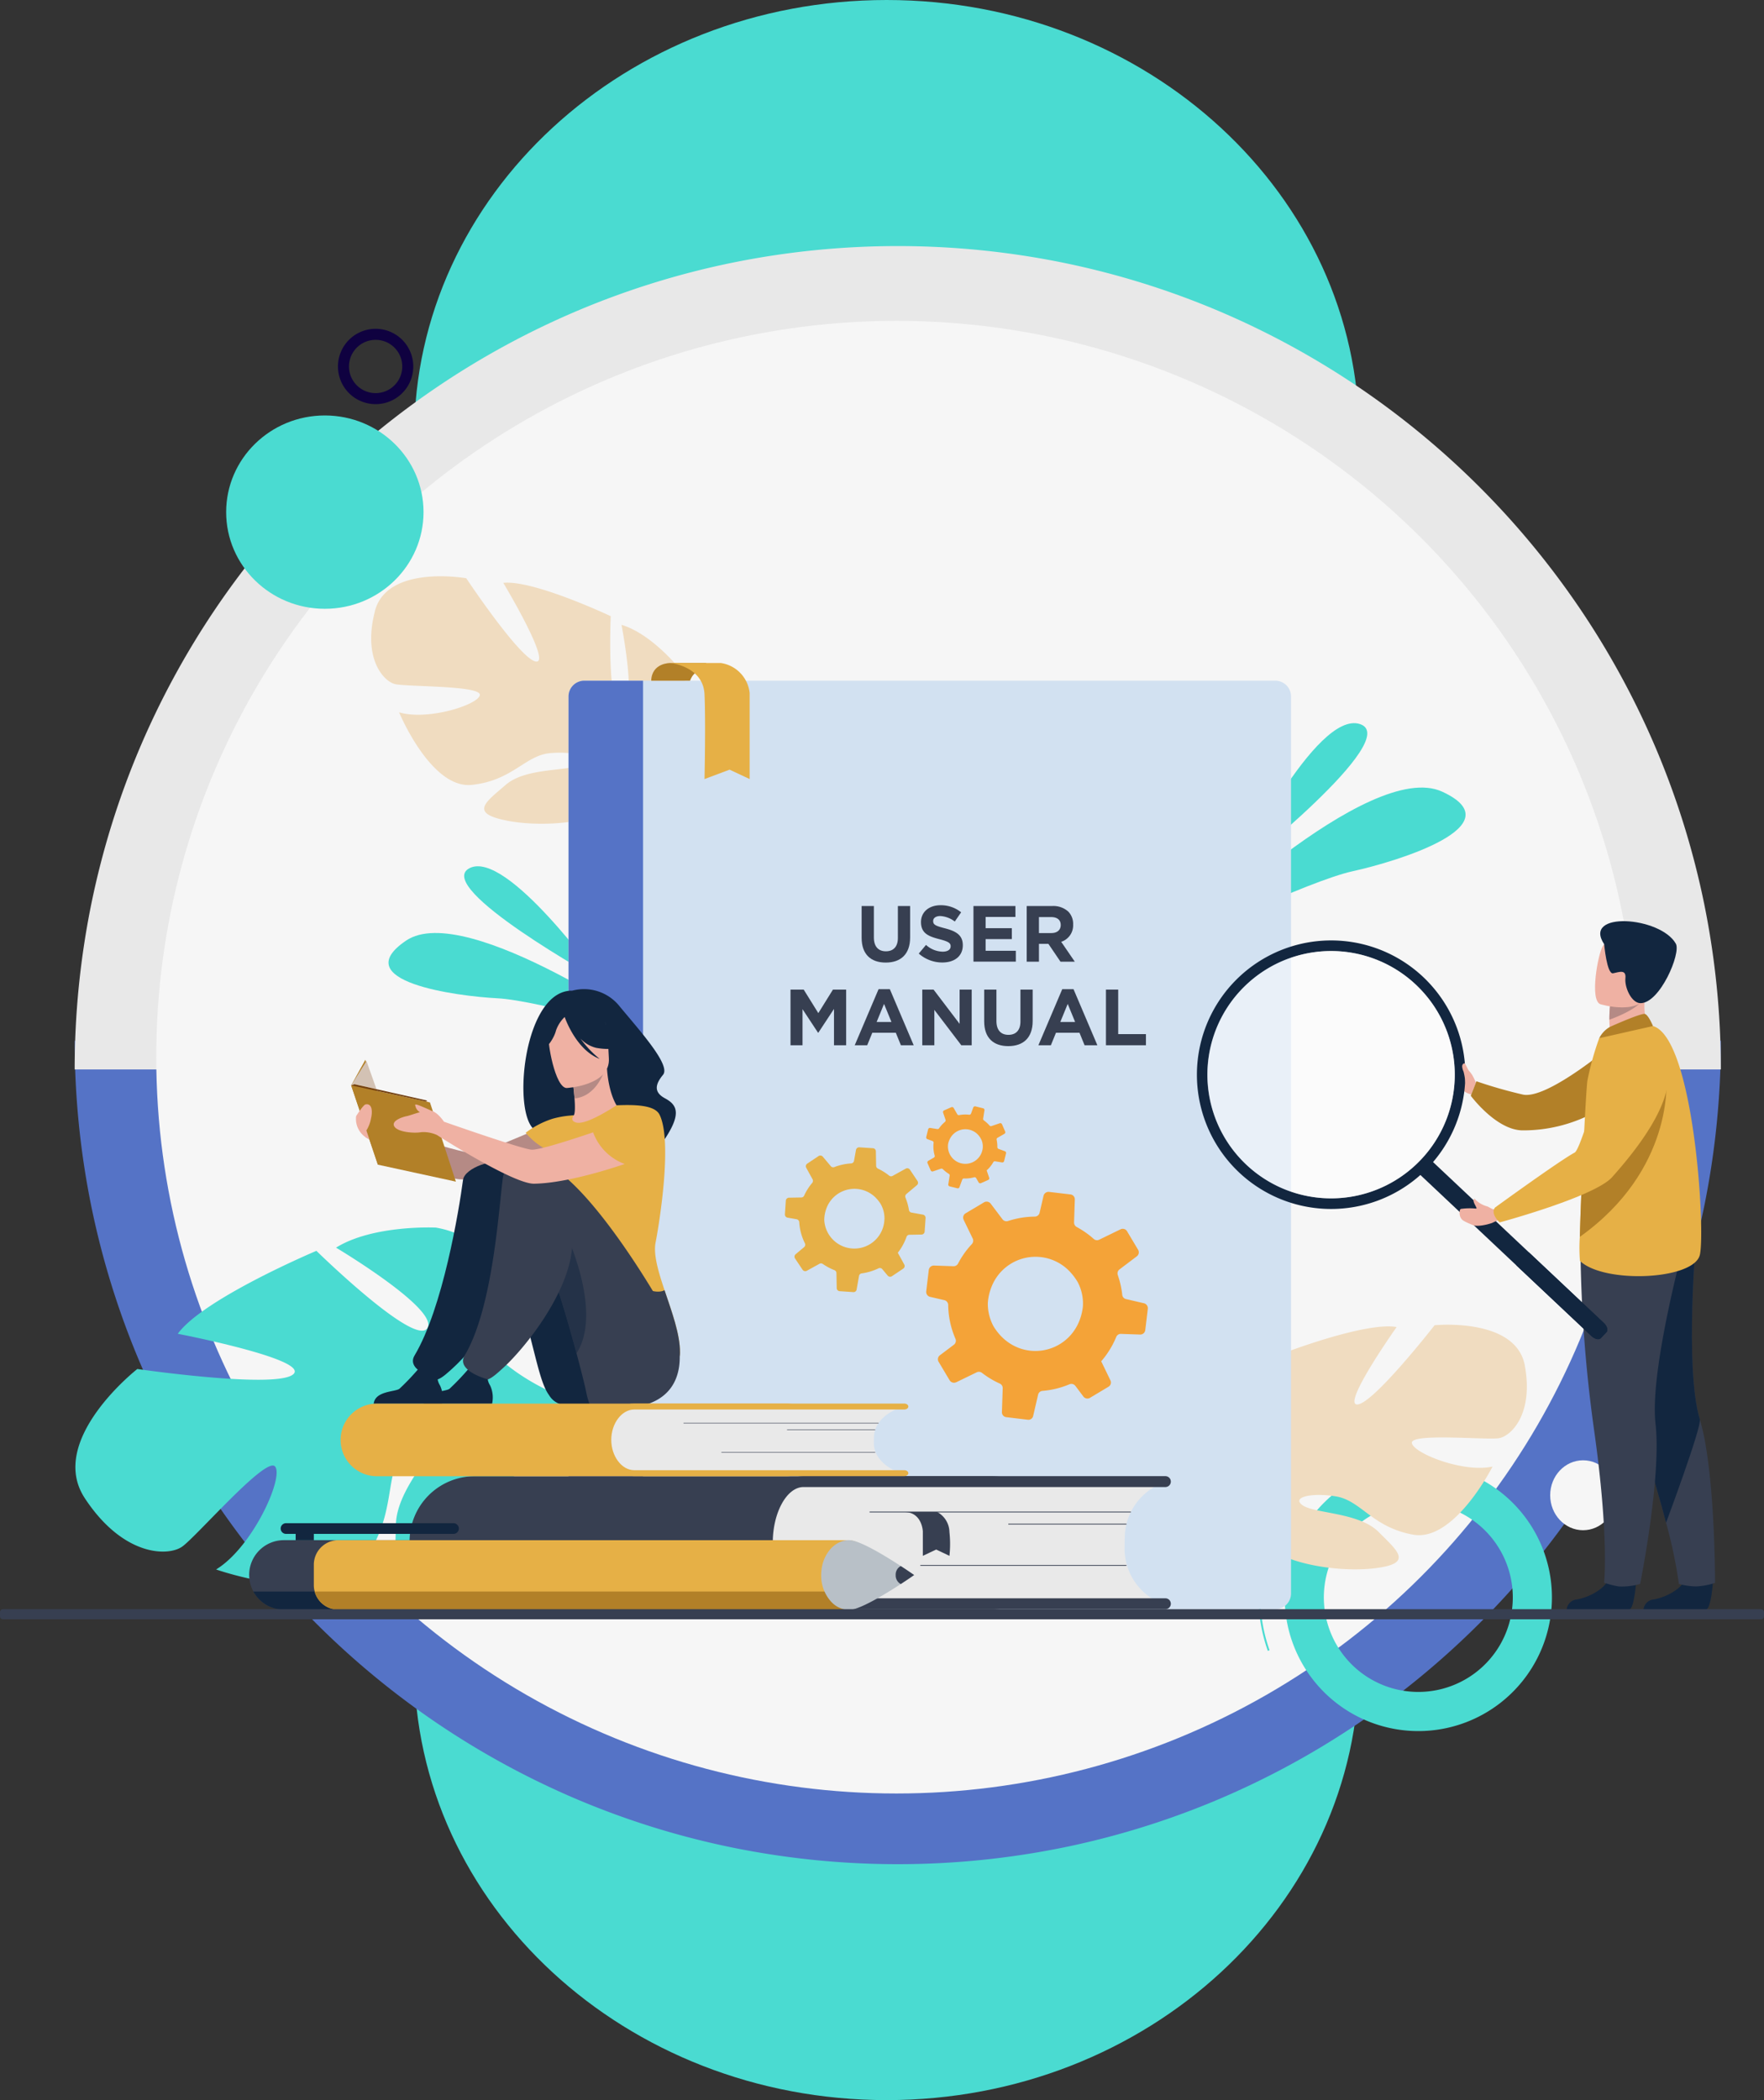 <svg xmlns="http://www.w3.org/2000/svg" xmlns:xlink="http://www.w3.org/1999/xlink" width="429" height="510.538" viewBox="0 0 429 510.538">
  <rect x="0" y="0" width="429" height="510.538" fill="#333333" stroke="none"/>
  <defs>
    <clipPath id="clip-path">
      <rect id="Rectángulo_367808" data-name="Rectángulo 367808" width="408" height="404" transform="translate(0 0.473)" fill="#fff" stroke="#707070" stroke-width="1"/>
    </clipPath>
    <clipPath id="clip-path-2">
      <ellipse id="Elipse_8668" data-name="Elipse 8668" cx="180" cy="179" rx="180" ry="179" transform="translate(-0.358 0.304)" fill="#fff" stroke="#707070" stroke-width="1"/>
    </clipPath>
    <clipPath id="clip-path-3">
      <rect id="Rectángulo_367951" data-name="Rectángulo 367951" width="429" height="253.557" fill="none"/>
    </clipPath>
    <clipPath id="clip-path-4">
      <rect id="Rectángulo_367950" data-name="Rectángulo 367950" width="428.999" height="253.557" fill="none"/>
    </clipPath>
    <clipPath id="clip-path-5">
      <rect id="Rectángulo_367944" data-name="Rectángulo 367944" width="10.532" height="29.842" fill="none"/>
    </clipPath>
    <clipPath id="clip-path-6">
      <rect id="Rectángulo_367946" data-name="Rectángulo 367946" width="60.124" height="60.123" fill="none"/>
    </clipPath>
  </defs>
  <g id="Grupo_1042359" data-name="Grupo 1042359" transform="translate(-955 -3471.999)">
    <path id="Trazado_785343" data-name="Trazado 785343" d="M105.973,0H404.564c58.527,0,105.973,51.444,105.973,114.9s-47.446,114.9-105.973,114.9H105.973C47.446,229.806,0,178.362,0,114.9S47.446,0,105.973,0Z" transform="translate(1285.54 3471.999) rotate(90)" fill="#4adbd1"/>
    <g id="Enmascarar_grupo_1018768" data-name="Enmascarar grupo 1018768" transform="translate(966 3524.525)" clip-path="url(#clip-path)">
      <g id="Grupo_1036700" data-name="Grupo 1036700" transform="translate(7.16 7.291)">
        <g id="Grupo_1036696" data-name="Grupo 1036696" transform="translate(0 393.368) rotate(-90)">
          <path id="Sustracción_59" data-name="Sustracción 59" d="M0,400.346V0A201.65,201.65,0,0,1,40.342,4.067,199.164,199.164,0,0,1,77.917,15.731a200.19,200.19,0,0,1,34,18.456,201.612,201.612,0,0,1,29.625,24.443,201.61,201.61,0,0,1,24.443,29.625,200.189,200.189,0,0,1,18.456,34,199.16,199.16,0,0,1,11.664,37.575,201.652,201.652,0,0,1,4.067,40.342,201.652,201.652,0,0,1-4.067,40.342,199.159,199.159,0,0,1-11.664,37.575,200.19,200.19,0,0,1-18.456,34,201.61,201.61,0,0,1-24.443,29.625,201.613,201.613,0,0,1-29.625,24.443,200.2,200.2,0,0,1-34,18.456A199.166,199.166,0,0,1,40.342,396.28,201.655,201.655,0,0,1,0,400.346Z" transform="translate(200.174 400.347) rotate(180)" fill="#5573c6"/>
          <path id="Sustracción_60" data-name="Sustracción 60" d="M0,400.346V0A201.65,201.65,0,0,1,40.342,4.067,199.166,199.166,0,0,1,77.917,15.731a200.192,200.192,0,0,1,34,18.456,201.61,201.61,0,0,1,29.625,24.443,201.612,201.612,0,0,1,24.443,29.625,200.189,200.189,0,0,1,18.456,34,199.16,199.16,0,0,1,11.664,37.575,201.652,201.652,0,0,1,4.067,40.342,201.651,201.651,0,0,1-4.067,40.342,199.157,199.157,0,0,1-11.664,37.575,200.182,200.182,0,0,1-18.456,34,201.607,201.607,0,0,1-24.443,29.625,201.608,201.608,0,0,1-29.625,24.443,200.2,200.2,0,0,1-34,18.456,199.168,199.168,0,0,1-37.575,11.664A201.652,201.652,0,0,1,0,400.346Z" transform="translate(193.194 0)" fill="#e8e8e8"/>
        </g>
        <g id="Enmascarar_grupo_1018767" data-name="Enmascarar grupo 1018767" transform="translate(20.198 17.878)" clip-path="url(#clip-path-2)">
          <ellipse id="Elipse_8667" data-name="Elipse 8667" cx="180" cy="179" rx="180" ry="179" transform="translate(-0.357 0.304)" fill="#f6f6f6"/>
        </g>
        <g id="Grupo_1036699" data-name="Grupo 1036699" transform="matrix(0.966, -0.259, 0.259, 0.966, 279.44, 301.957)" style="isolation: isolate">
          <g id="Grupo_1036697" data-name="Grupo 1036697" transform="translate(0 7.536)">
            <path id="Trazado_785344" data-name="Trazado 785344" d="M.12,33.442C.04,32.428,0,31.393,0,30.368A38.668,38.668,0,0,1,14.625,0l.281.352A38.218,38.218,0,0,0,.451,30.368c0,1.014.04,2.036.118,3.039Z" transform="translate(0 0)" fill="#4adbd1"/>
          </g>
          <g id="Grupo_1036698" data-name="Grupo 1036698" transform="translate(18.974 0)">
            <path id="Trazado_785345" data-name="Trazado 785345" d="M.231,4.911,0,4.524A38.567,38.567,0,0,1,11.367,0l.1.44A38.1,38.1,0,0,0,.231,4.911Z" transform="translate(0)" fill="#4adbd1"/>
          </g>
          <path id="Trazado_785346" data-name="Trazado 785346" d="M32.491,0a32.491,32.491,0,1,0,32.49,32.491A32.491,32.491,0,0,0,32.491,0Zm0,55.465A22.974,22.974,0,1,1,55.465,32.491,22.975,22.975,0,0,1,32.491,55.465Z" transform="translate(6.344 5.413)" fill="#4adbd1" style="mix-blend-mode: multiply;isolation: isolate"/>
        </g>
        <path id="Trazado_785347" data-name="Trazado 785347" d="M9.158,0a9.158,9.158,0,1,0,9.158,9.158A9.158,9.158,0,0,0,9.158,0Zm0,15.634a6.476,6.476,0,1,1,6.476-6.476A6.476,6.476,0,0,1,9.158,15.634Z" transform="matrix(0.966, -0.259, 0.259, 0.966, 61.972, 22.799)" fill="#0f0140" style="mix-blend-mode: multiply;isolation: isolate"/>
        <ellipse id="Elipse_8669" data-name="Elipse 8669" cx="8" cy="8.5" rx="8" ry="8.5" transform="translate(358.84 295.181)" fill="#f6f6f6"/>
        <ellipse id="Elipse_8670" data-name="Elipse 8670" cx="24" cy="23.5" rx="24" ry="23.5" transform="translate(36.84 41.181)" fill="#4adbd1"/>
      </g>
    </g>
    <g id="Grupo_1036968" data-name="Grupo 1036968" transform="translate(955 3612.091)" clip-path="url(#clip-path-3)">
      <g id="Grupo_1036967" data-name="Grupo 1036967">
        <g id="Grupo_1036966" data-name="Grupo 1036966" clip-path="url(#clip-path-4)">
          <path id="Trazado_785496" data-name="Trazado 785496" d="M1264.6,748.874c-2.167-11.8-21.946-9.815-21.946-9.815s-14.906,19.1-18.794,19.262,9.556-18.82,9.556-18.82c-7.4-1.341-27.154,6.218-27.154,6.218s-.757,23.667-4.565,22.867,1.739-20.922,1.739-20.922c-7.395,1.564-14.828,9.422-14.828,9.422-9.557,13.008,7.64,24.608,7.64,24.608a38.5,38.5,0,0,1-6.269,17.156h0a27.911,27.911,0,0,0-2.687,4.484l1.967.163q.307-.771.661-1.482a.012.012,0,0,1,0-.009l.011-.021c.16-.293.389-.709.674-1.216v0l0,0c.7-1.127,1.177-1.962,1.486-2.568l0-.006c2.107-3.543,5.1-8.139,6.915-9a3.829,3.829,0,0,1-.346-.937l.346.937c2.767,7.494,19.5,10.1,29.04,8.952s5.67-4.13.977-8.843-15.369-4.461-18.355-6.4,1.723-3.247,7.935-2.246,8.819,7.513,18.84,9.315,19.3-16.557,19.3-16.557c-7.154,1.585-19.34-3.3-19.62-5.747s18.216-.665,21.162-1.146,8.476-5.834,6.309-17.637" transform="translate(-893.76 -556.986)" fill="#f0dcc0"/>
          <path id="Trazado_785497" data-name="Trazado 785497" d="M76.756,708.73c-9.31-14.132,12.769-31.406,12.769-31.406s33.814,4.905,37.93,1.276-28.091-9.839-28.091-9.839c6.221-8.581,33.714-20.162,33.714-20.162s23.863,23.36,26.958,18.829-22.184-19.606-22.184-19.606c9.056-5.622,24.29-4.874,24.29-4.874,22.422,3.92,16.23,32.51,16.23,32.51s8.444,7.917,23.121,11.351h0a39.383,39.383,0,0,1,7.111,1.944l-1.843,2.086q-1.065-.486-2.119-.865a.017.017,0,0,0-.013,0l-.031-.011c-.449-.142-1.089-.342-1.874-.58h-.007c-1.811-.465-3.112-.849-4.018-1.165l-.008,0c-5.6-1.551-25.831,26.886-36.66,35.028s-9.8,1.328-9.623-8.05,11.3-19.537,12.44-24.43-4.922-1.625-10.271,5.456-1.649,16.255-10.094,27.866-35.8,1.968-35.8,1.968c8.83-5.367,16.469-22.232,14.37-25s-19.2,17.1-22.666,19.48-14.321,2.33-23.632-11.8" transform="translate(-56.13 -484.611)" fill="#4adbd1"/>
          <path id="Trazado_785498" data-name="Trazado 785498" d="M1222.195,180.725s19.1-38.943,29.783-35.487-29.783,35.487-29.783,35.487" transform="translate(-921.255 -109.313)" fill="#4adbd1"/>
          <path id="Trazado_785499" data-name="Trazado 785499" d="M1166.409,246.278s45.753-44.847,63.533-36.669-10.838,16.949-21.752,19.338-41.78,17.331-41.78,17.331" transform="translate(-879.205 -157.246)" fill="#4adbd1"/>
          <path id="Trazado_785500" data-name="Trazado 785500" d="M491.516,314.018s-22.763-31.894-31.774-27.239,31.774,27.239,31.774,27.239" transform="translate(-345.56 -215.816)" fill="#4adbd1"/>
          <path id="Trazado_785501" data-name="Trazado 785501" d="M450.039,377.347s-47.388-33.227-62.029-23.317,12.157,13.509,22.237,14.029,39.792,9.289,39.792,9.289" transform="translate(-289.244 -265.466)" fill="#4adbd1"/>
          <path id="Trazado_785502" data-name="Trazado 785502" d="M367.458,8.463c3-11.4,22.214-7.985,22.214-7.985s13.18,19.806,16.975,20.252S398.685,1.6,398.685,1.6c7.34-.766,26.125,8.1,26.125,8.1s-1.012,23.229,2.776,22.727-.154-20.614-.154-20.614c7.124,2.079,13.82,10.323,13.82,10.323,8.393,13.444-9.3,23.528-9.3,23.528a37.8,37.8,0,0,0,4.868,17.261h0a27.407,27.407,0,0,1,2.3,4.589l-1.938.015q-.243-.778-.537-1.5a.011.011,0,0,0,0-.009l-.009-.021c-.135-.3-.329-.723-.57-1.241v0s0,0,0,0c-.6-1.155-1.007-2.008-1.265-2.624a.02.02,0,0,1,0-.006c-1.8-3.625-4.392-8.346-6.1-9.328a3.757,3.757,0,0,0,.408-.892l-.408.892c-3.264,7.133-19.841,8.441-29.1,6.614s-5.246-4.463-.3-8.73,15.378-3.23,18.446-4.911-1.446-3.307-7.6-2.787-9.191,6.7-19.136,7.725-17.666-17.64-17.666-17.64c6.887,2.081,19.18-1.8,19.636-4.174s-17.786-2-20.635-2.69-7.867-6.339-4.871-17.735" transform="translate(-276.284 0)" fill="#f0dcc0"/>
          <path id="Trazado_785503" data-name="Trazado 785503" d="M737.247,106.924v218.06a3.83,3.83,0,0,1-3.83,3.83H565.371a3.832,3.832,0,0,1-3.832-3.83V106.924a3.83,3.83,0,0,1,3.832-3.83H733.417a3.829,3.829,0,0,1,3.83,3.83" transform="translate(-423.272 -77.709)" fill="#d2e1f1"/>
          <path id="Trazado_785504" data-name="Trazado 785504" d="M579.661,103.1V328.814H565.371a3.832,3.832,0,0,1-3.832-3.83V106.925a3.83,3.83,0,0,1,3.832-3.83Z" transform="translate(-423.272 -77.71)" fill="#5573c6"/>
          <path id="Trazado_785505" data-name="Trazado 785505" d="M851.023,333.3v-7.732H854v7.655c0,2.2,1.1,3.344,2.919,3.344s2.919-1.1,2.919-3.248v-7.752h2.977V333.2c0,4.1-2.3,6.108-5.934,6.108s-5.857-2.03-5.857-6.012" transform="translate(-641.476 -245.4)" fill="#373f51"/>
          <path id="Trazado_785506" data-name="Trazado 785506" d="M907.464,336.531l1.759-2.107a6.207,6.207,0,0,0,4.04,1.643c1.218,0,1.952-.483,1.952-1.314,0-.754-.464-1.141-2.726-1.72-2.726-.7-4.485-1.45-4.485-4.176,0-2.455,1.972-4.079,4.736-4.079a7.832,7.832,0,0,1,5.026,1.72l-1.546,2.242a6.35,6.35,0,0,0-3.518-1.334c-1.14,0-1.74.522-1.74,1.218,0,.889.58,1.179,2.919,1.778,2.745.715,4.291,1.7,4.291,4.1,0,2.687-2.049,4.195-4.968,4.195a8.611,8.611,0,0,1-5.741-2.165" transform="translate(-684.02 -244.808)" fill="#373f51"/>
          <path id="Trazado_785507" data-name="Trazado 785507" d="M961.473,325.563H971.68v2.648h-7.249v2.745h6.379V333.6h-6.379v2.842h7.345v2.648h-10.3Z" transform="translate(-724.731 -245.4)" fill="#373f51"/>
          <path id="Trazado_785508" data-name="Trazado 785508" d="M1014.069,325.563h6.186a5.392,5.392,0,0,1,3.943,1.372,4.279,4.279,0,0,1,1.16,3.132,4.2,4.2,0,0,1-2.9,4.195l3.305,4.832h-3.479l-2.938-4.33h-2.3v4.33h-2.977Zm5.992,6.572c1.45,0,2.281-.773,2.281-1.952,0-1.276-.889-1.933-2.339-1.933h-2.958v3.886Z" transform="translate(-764.376 -245.4)" fill="#373f51"/>
          <path id="Trazado_785509" data-name="Trazado 785509" d="M780.766,408.067h3.209l3.557,5.722,3.557-5.722H794.3V421.6h-2.957v-8.834l-3.808,5.78h-.078l-3.769-5.722V421.6h-2.919Z" transform="translate(-588.518 -307.589)" fill="#373f51"/>
          <path id="Trazado_785510" data-name="Trazado 785510" d="M849.992,407.674h2.745l5.8,13.628h-3.112l-1.237-3.035h-5.722l-1.237,3.035h-3.035Zm3.132,7.964-1.8-4.388-1.8,4.388Z" transform="translate(-636.328 -307.293)" fill="#373f51"/>
          <path id="Trazado_785511" data-name="Trazado 785511" d="M910.919,408.067h2.745L920,416.4v-8.331h2.938V421.6H920.41l-6.553-8.6v8.6h-2.938Z" transform="translate(-686.624 -307.589)" fill="#373f51"/>
          <path id="Trazado_785512" data-name="Trazado 785512" d="M972.071,415.8v-7.732h2.977v7.655c0,2.2,1.1,3.344,2.919,3.344s2.919-1.1,2.919-3.247v-7.752h2.977V415.7c0,4.1-2.3,6.108-5.934,6.108s-5.857-2.03-5.857-6.012" transform="translate(-732.719 -307.588)" fill="#373f51"/>
          <path id="Trazado_785513" data-name="Trazado 785513" d="M1031.408,407.674h2.745l5.8,13.628h-3.112l-1.237-3.035h-5.722l-1.237,3.035h-3.035Zm3.132,7.964-1.8-4.388-1.8,4.388Z" transform="translate(-773.074 -307.293)" fill="#373f51"/>
          <path id="Trazado_785514" data-name="Trazado 785514" d="M1092.334,408.067h2.977v10.825h6.746V421.6h-9.723Z" transform="translate(-823.369 -307.589)" fill="#373f51"/>
          <path id="Trazado_785515" data-name="Trazado 785515" d="M780.571,593.81l3.072-1.695a.778.778,0,0,1,.811.044q.459.319.951.6a13.02,13.02,0,0,0,1.865.9.768.768,0,0,1,.5.708l.068,3.666a.753.753,0,0,0,.708.741l3.344.228a.745.745,0,0,0,.782-.61l.592-3.324a.747.747,0,0,1,.65-.619A13.561,13.561,0,0,0,798,593.218a.772.772,0,0,1,.919.2l1.318,1.576a.78.78,0,0,0,1.02.148l2.763-1.855a.687.687,0,0,0,.15-.13.748.748,0,0,0,.094-.866l-1.263-2.3-.309-.559a13.4,13.4,0,0,0,1.063-1.57,13.616,13.616,0,0,0,1.06-2.3.747.747,0,0,1,.694-.5l2.954-.052a.775.775,0,0,0,.759-.724l.175-2.557.048-.733a.786.786,0,0,0-.644-.828l-2.778-.5a.747.747,0,0,1-.621-.624,13.434,13.434,0,0,0-.755-2.777,2.266,2.266,0,0,0-.086-.226.43.43,0,0,1-.026-.077.765.765,0,0,1,.248-.812l2.554-2.145a.555.555,0,0,0,.08-.077.778.778,0,0,0,.066-.939l-1.846-2.758a.774.774,0,0,0-1.016-.247l-3.2,1.769a.748.748,0,0,1-.844-.077,13.718,13.718,0,0,0-1.717-1.175q-.487-.282-.987-.518a.789.789,0,0,1-.45-.7l-.067-3.524a.753.753,0,0,0-.7-.737l-3.309-.22a.786.786,0,0,0-.83.647l-.469,2.63a.773.773,0,0,1-.71.638,13.521,13.521,0,0,0-4.073.886.768.768,0,0,1-.875-.223l-1.932-2.3a.8.8,0,0,0-1.046-.149l-2.748,1.838a.759.759,0,0,0-.243,1l.072.135,1.469,2.668a.776.776,0,0,1-.09.881l0,0a13.456,13.456,0,0,0-1.371,1.949c-.217.374-.41.754-.59,1.141a.762.762,0,0,1-.681.451l-3,.052a.788.788,0,0,0-.774.733l-.221,3.3a.855.855,0,0,0,.03.269.785.785,0,0,0,.6.545l2.22.391a.783.783,0,0,1,.589.5.837.837,0,0,1,.045.212,13.472,13.472,0,0,0,1.385,5.145.758.758,0,0,1-.1.828.777.777,0,0,1-.093.092l-2.07,1.735a.771.771,0,0,0-.146,1.017l.042.064,1.8,2.689a.785.785,0,0,0,1.029.247m16.835-17.67a9,9,0,0,1,1.052,1.308,7.082,7.082,0,0,1,1,3.73c-.007.119-.018.237-.029.355a7.32,7.32,0,0,1-14.6.181,4.779,4.779,0,0,1,0-.71,8.325,8.325,0,0,1,.664-2.752,7.268,7.268,0,0,1,11.925-2.11" transform="translate(-584.349 -424.981)" fill="#e6b046"/>
          <path id="Trazado_785516" data-name="Trazado 785516" d="M916.464,539.142l1.923-.654a.451.451,0,0,1,.457.108q.229.228.481.44a7.583,7.583,0,0,0,.971.7.444.444,0,0,1,.211.454l-.333,2.1a.436.436,0,0,0,.328.494l1.883.469a.431.431,0,0,0,.507-.268l.674-1.834a.433.433,0,0,1,.433-.287,7.859,7.859,0,0,0,2.457-.287.447.447,0,0,1,.5.207l.591,1.032a.452.452,0,0,0,.566.188l1.763-.777a.387.387,0,0,0,.1-.059.433.433,0,0,0,.141-.484l-.487-1.437-.119-.35a7.8,7.8,0,0,0,.765-.787,7.881,7.881,0,0,0,.837-1.2.432.432,0,0,1,.447-.217l1.688.27a.449.449,0,0,0,.506-.335l.359-1.439.1-.413a.454.454,0,0,0-.283-.537l-1.532-.565a.433.433,0,0,1-.291-.419,7.791,7.791,0,0,0-.149-1.659,1.381,1.381,0,0,0-.026-.138.26.26,0,0,1-.007-.047.443.443,0,0,1,.224-.437l1.673-.963a.312.312,0,0,0,.053-.036.45.45,0,0,0,.133-.529l-.772-1.758a.448.448,0,0,0-.554-.244l-2.005.683a.433.433,0,0,1-.473-.13,7.9,7.9,0,0,0-.859-.844q-.249-.21-.51-.4a.456.456,0,0,1-.185-.444l.32-2.015a.436.436,0,0,0-.325-.491l-1.863-.461a.455.455,0,0,0-.539.285l-.534,1.451a.448.448,0,0,1-.469.291,7.836,7.836,0,0,0-2.411.091.444.444,0,0,1-.476-.216l-.867-1.508a.46.46,0,0,0-.581-.191l-1.752.768a.44.44,0,0,0-.24.546l.028.084.566,1.669a.449.449,0,0,1-.141.493h0a7.783,7.783,0,0,0-.979.972c-.161.192-.31.388-.452.59a.441.441,0,0,1-.434.188l-1.714-.274a.456.456,0,0,0-.515.339l-.461,1.855a.486.486,0,0,0-.01.157.454.454,0,0,0,.289.372l1.225.448a.453.453,0,0,1,.285.342.492.492,0,0,1,0,.125,7.8,7.8,0,0,0,.267,3.072.439.439,0,0,1-.14.461.424.424,0,0,1-.062.043l-1.355.779a.447.447,0,0,0-.186.565l.018.041.751,1.715a.454.454,0,0,0,.562.245m11.385-8.36a5.218,5.218,0,0,1,.467.852,4.1,4.1,0,0,1,.189,2.226c-.016.068-.034.133-.052.2a4.237,4.237,0,0,1-8.339-1.379,2.785,2.785,0,0,1,.069-.405,4.825,4.825,0,0,1,.657-1.5,4.207,4.207,0,0,1,7.009.007" transform="translate(-689.553 -394.471)" fill="#f4a338"/>
          <path id="Trazado_785517" data-name="Trazado 785517" d="M922.1,654.074l4.984-2.422a1.227,1.227,0,0,1,1.274.136q.7.54,1.451,1.029a20.641,20.641,0,0,0,2.868,1.567,1.211,1.211,0,0,1,.726,1.157l-.192,5.788a1.19,1.19,0,0,0,1.056,1.227l5.256.632a1.176,1.176,0,0,0,1.282-.9l1.205-5.194a1.181,1.181,0,0,1,1.076-.923,21.4,21.4,0,0,0,6.555-1.61,1.219,1.219,0,0,1,1.433.391l1.949,2.593a1.232,1.232,0,0,0,1.6.316l4.509-2.7a1.075,1.075,0,0,0,.248-.192,1.182,1.182,0,0,0,.219-1.358l-1.8-3.725-.442-.907a21.158,21.158,0,0,0,1.8-2.389,21.453,21.453,0,0,0,1.858-3.537,1.182,1.182,0,0,1,1.137-.739l4.662.16a1.224,1.224,0,0,0,1.257-1.079l.484-4.019.136-1.152a1.241,1.241,0,0,0-.948-1.359l-4.34-1.01a1.179,1.179,0,0,1-.928-1.035,21.247,21.247,0,0,0-.964-4.441,3.71,3.71,0,0,0-.117-.364.654.654,0,0,1-.035-.124,1.208,1.208,0,0,1,.458-1.26l4.2-3.174a.876.876,0,0,0,.133-.116,1.228,1.228,0,0,0,.18-1.476l-2.686-4.5a1.223,1.223,0,0,0-1.582-.473l-5.2,2.528a1.182,1.182,0,0,1-1.325-.191,21.559,21.559,0,0,0-2.613-1.993q-.745-.485-1.515-.9a1.245,1.245,0,0,1-.652-1.138l.183-5.563a1.189,1.189,0,0,0-1.046-1.22l-5.2-.618a1.243,1.243,0,0,0-1.362.954l-.954,4.109a1.221,1.221,0,0,1-1.171.948,21.355,21.355,0,0,0-6.5,1.064,1.212,1.212,0,0,1-1.361-.423l-2.859-3.79a1.255,1.255,0,0,0-1.637-.321l-4.484,2.674a1.2,1.2,0,0,0-.464,1.558l.1.218,2.1,4.327a1.226,1.226,0,0,1-.213,1.383l0,0a21.226,21.226,0,0,0-2.321,2.962c-.372.573-.707,1.155-1.023,1.751a1.2,1.2,0,0,1-1.111.655l-4.733-.162a1.244,1.244,0,0,0-1.28,1.093l-.618,5.179a1.343,1.343,0,0,0,.025.427,1.239,1.239,0,0,0,.909.908l3.469.8a1.238,1.238,0,0,1,.888.83,1.319,1.319,0,0,1,.054.338,21.273,21.273,0,0,0,1.764,8.227,1.2,1.2,0,0,1-.223,1.3,1.237,1.237,0,0,1-.154.138l-3.406,2.567a1.218,1.218,0,0,0-.313,1.592l.062.1,2.614,4.388a1.24,1.24,0,0,0,1.6.473m27.992-26.492a14.222,14.222,0,0,1,1.553,2.148,11.189,11.189,0,0,1,1.266,5.963c-.021.188-.048.373-.074.558-1.742,11.226-15.72,14.062-21.677,4.2a11.605,11.605,0,0,1-1.368-5.107,7.556,7.556,0,0,1,.051-1.121,13.161,13.161,0,0,1,1.271-4.286,11.477,11.477,0,0,1,18.978-2.355" transform="translate(-689.547 -458.138)" fill="#f4a338"/>
          <path id="Trazado_785518" data-name="Trazado 785518" d="M647.842,85.636s-4.5-.1-4.651,4.3h9.455s.991-3.279,3.889-2.149V85.636Z" transform="translate(-484.819 -64.55)" fill="#b28028"/>
          <path id="Trazado_785519" data-name="Trazado 785519" d="M662.082,85.637s8.007.763,8.312,7.625,0,20.588,0,20.588l6.1-2.287,4.88,2.287V92.957a8.246,8.246,0,0,0-7.015-7.32Z" transform="translate(-499.058 -64.551)" fill="#e6b046"/>
          <path id="Trazado_785520" data-name="Trazado 785520" d="M420.362,920.854H546.056a15.83,15.83,0,0,0,15.83-15.83v-.66a15.83,15.83,0,0,0-15.83-15.83H420.362a15.83,15.83,0,0,0-15.83,15.83v.66a15.83,15.83,0,0,0,15.83,15.83" transform="translate(-304.924 -669.75)" fill="#373f51"/>
          <path id="Trazado_785521" data-name="Trazado 785521" d="M757.78,902.615l-.113,7.064a11.317,11.317,0,0,0,11.134,11.5l83.539,1.335.022-1.407a14.4,14.4,0,0,1-7.761-13.014l.04-2.484a14.4,14.4,0,0,1,8.173-12.759v-.029l-83.539-1.334a11.317,11.317,0,0,0-11.5,11.133" transform="translate(-571.107 -671.972)" fill="#e9e9e9"/>
          <path id="Trazado_785522" data-name="Trazado 785522" d="M850.635,920.789H762.626c-5.677,0-10.123-7.1-10.123-16.171s4.446-16.171,10.123-16.171h88.009a1.323,1.323,0,1,1,0,2.646H762.626c-4.053,0-7.476,6.194-7.476,13.524s3.424,13.524,7.476,13.524h88.009a1.323,1.323,0,1,1,0,2.647" transform="translate(-567.215 -669.685)" fill="#373f51"/>
          <rect id="Rectángulo_367941" data-name="Rectángulo 367941" width="63.548" height="0.191" transform="translate(211.476 227.381)" fill="#373f51"/>
          <rect id="Rectángulo_367942" data-name="Rectángulo 367942" width="28.732" height="0.191" transform="translate(245.217 230.324)" fill="#373f51"/>
          <rect id="Rectángulo_367943" data-name="Rectángulo 367943" width="50.122" height="0.191" transform="translate(223.826 240.361)" fill="#373f51"/>
          <path id="Trazado_785523" data-name="Trazado 785523" d="M901.015,923.84A5.642,5.642,0,0,1,904,928.723a26.773,26.773,0,0,1,0,5.774l-3.219-1.532-3.25,1.532v-5.889s-.119-4.768-4.555-4.768Z" transform="translate(-673.098 -696.364)" fill="#373f51"/>
          <path id="Trazado_785524" data-name="Trazado 785524" d="M528.844,407.972a11.063,11.063,0,0,1,11.581,3.9c5.033,6.056,12.407,14.236,10.493,16.551s-2.3,4.223.449,5.71,4.194,3.457.153,9.638c-2.638,4.035-3.2-1.335-11.21-1.07s-14.136-3.775-16.814-1.555c-10.106,8.379-8.636-33.4,5.347-33.17" transform="translate(-389.666 -307.235)" fill="#12263f"/>
          <path id="Trazado_785525" data-name="Trazado 785525" d="M407.109,534.658s-18.405,8.7-21.947,8.55-26.388-7.6-26.388-7.6l.555,3.754s16.841,9.686,22.729,10.235c5.8.541,25.617-5.2,27.531-6.415s3.081-7.295-2.481-8.522" transform="translate(-270.434 -403.01)" fill="#b58a85"/>
          <path id="Trazado_785526" data-name="Trazado 785526" d="M545.772,506.663a18.766,18.766,0,0,0,6.559,2.792c10.11,2.336,13.985-6.209,15.44-12.075a8.686,8.686,0,0,0-3.425-1.052c-.731-.086-1.5-.144-2.136-.175-1.135-.87-2.827-4.428-3.2-9.954l-.476.127-7.968,2.181s.365,2.533.544,4.927c.138,1.873.16,3.664-.2,4.1-.622.135-.995.223-.995.223a.024.024,0,0,1,0,.008,51.276,51.276,0,0,0-4.143,8.9" transform="translate(-411.387 -366.483)" fill="#efb1a3"/>
          <path id="Trazado_785527" data-name="Trazado 785527" d="M565.237,488.9s.366,2.531.544,4.927c4.514-.452,6.61-4.75,7.425-7.107Z" transform="translate(-426.059 -366.878)" fill="#b58a85"/>
          <path id="Trazado_785528" data-name="Trazado 785528" d="M546.1,448.916s10.715-.591,10.244-7.258.595-11.233-6.266-11.138-8.009,2.733-8.393,5,1.616,13.381,4.415,13.4" transform="translate(-408.272 -324.512)" fill="#efb1a3"/>
          <path id="Trazado_785529" data-name="Trazado 785529" d="M537.141,427.581c1.51-2.124,2.792-1.773,3.536-1.221a7.5,7.5,0,0,1,9.729.849,12.768,12.768,0,0,0,4.705,7.225s-1.864,1.345-6.444.511a7.66,7.66,0,0,1-3.823-2.253,25.036,25.036,0,0,0,4.674,4.94c-5.55-2.1-8.243-9.414-8.514-10.188a8.408,8.408,0,0,0-2.111,3.278c-.412,1.736-2.188,4.45-3.215,4.4,0,0-.8-4.359,1.463-7.545" transform="translate(-403.675 -320.306)" fill="#12263f"/>
          <path id="Trazado_785530" data-name="Trazado 785530" d="M524.911,533.18c-.579,5.163.281,7.442,5.637,19.367,4.525,10.079-.611,19.154-.611,19.154s11.008,8.851,18.912,12.276c4.392,1.906,7.828,2.134,7.881-1.762.06-4.408-2.011-9.967-3.747-15.149-1.5-4.468-2.75-8.656-2.178-11.584.968-4.946,4.122-24.708.968-31.068-1.132-2.286-5.58-2.491-10.457-2.29-1.519.979-7.3,4.683-9.679,4.221-.025,0-.071-.016-.133-.03-1.119-.281-1.119-.949-.609-1.745a22.474,22.474,0,0,0-5.143.824,21.774,21.774,0,0,0-6.538,3.4,16.124,16.124,0,0,0,5.7,4.383" transform="translate(-391.369 -393.517)" fill="#e6b046"/>
          <path id="Trazado_785531" data-name="Trazado 785531" d="M481.094,638.853a4.955,4.955,0,0,1-3.564-2.169l-.412-.62c-3.033-4.591-4.213-18.651-11.034-33.63-1.662-3.646-7.626-4.3-9.252-8.424,0,0-4-13.361,7.662-13.756s31.239,37.177,31.548,41.117c.3,3.817,7.712,20.039-14.948,17.482" transform="translate(-343.847 -437.376)" fill="#12263f"/>
          <path id="Trazado_785532" data-name="Trazado 785532" d="M369.11,790.635h16.6a6.9,6.9,0,0,0-.469-4.45c-.965-1.594-.6-2.5.119-3.822a6.451,6.451,0,0,1-2.8.527,5.85,5.85,0,0,1-2.469-.869,59.7,59.7,0,0,1-4.73,4.969c-1.085.78-5.923.5-6.257,3.644" transform="translate(-278.224 -589.465)" fill="#12263f"/>
          <path id="Trazado_785533" data-name="Trazado 785533" d="M420.012,582.5c-1,7.495-4.9,31.151-11.79,42.691-2.22,3.721,5.594,5.807,5.636,5.8,1.048-.274,2.794-1.945,3.6-2.67,5.591-5.039,16.941-19.307,16.941-30.745,0-5.578.1-16.229-3.958-18.937-2.5-1.667-10.03.889-10.427,3.865" transform="translate(-307.406 -435.76)" fill="#12263f"/>
          <path id="Trazado_785534" data-name="Trazado 785534" d="M498.159,591.479c1.627,4.122,6.2,3.619,7.86,7.266.071.153.139.309.208.462.853,1.892,1.659,3.784,2.42,5.655,1.59,3.9,3.955,12.076,5.733,18.7,1.208,4.493,2.143,8.272,2.379,9.514a18.463,18.463,0,0,0,.993,3.386c25.431,3.923,22.224-13.6,20.829-17.695-1.272-3.74-23.437-42.364-35.1-41.969s-5.321,14.684-5.321,14.684" transform="translate(-374.2 -434.769)" fill="#373f51"/>
          <path id="Trazado_785535" data-name="Trazado 785535" d="M418.6,790.635h16.6a6.9,6.9,0,0,0-.469-4.45c-.965-1.594-.6-2.5.119-3.822a6.451,6.451,0,0,1-2.8.527,5.849,5.849,0,0,1-2.469-.869,59.712,59.712,0,0,1-4.73,4.969c-1.085.78-5.923.5-6.257,3.644" transform="translate(-315.532 -589.465)" fill="#12263f"/>
          <g id="Grupo_1036962" data-name="Grupo 1036962" transform="translate(132.028 159.03)" opacity="0.5">
            <g id="Grupo_1036961" data-name="Grupo 1036961">
              <g id="Grupo_1036960" data-name="Grupo 1036960" clip-path="url(#clip-path-5)">
                <path id="Trazado_785536" data-name="Trazado 785536" d="M536.2,651.271c.853,1.892,1.659,3.784,2.42,5.655,1.59,3.905,3.955,12.077,5.733,18.7.013.028.03.055.044.083,6.611-10.31-2.915-29.842-2.915-29.842a11.577,11.577,0,0,0-5.282,5.408" transform="translate(-536.198 -645.863)" fill="#12263f"/>
              </g>
            </g>
          </g>
          <path id="Trazado_785537" data-name="Trazado 785537" d="M467.012,582.878c-1,7.495-2.408,31.682-9.294,43.223-2.22,3.721,5.594,5.807,5.636,5.8,1.048-.274,2.794-1.945,3.6-2.67,5.591-5.039,16.94-19.306,16.94-30.745,0-5.577-6.546-15.782-10.6-18.489a4.079,4.079,0,0,0-6.28,2.887" transform="translate(-344.715 -436.67)" fill="#373f51"/>
          <path id="Trazado_785538" data-name="Trazado 785538" d="M346.852,483.6l3.442-6.21,2.7,7.538,16.166,14.732-15.814,3.223Z" transform="translate(-261.447 -359.841)" fill="#b28028"/>
          <path id="Trazado_785539" data-name="Trazado 785539" d="M366.009,506.75l6.31,19.265-18.972-4.123-6.5-19.283Z" transform="translate(-261.447 -378.852)" fill="#b28028"/>
          <path id="Trazado_785540" data-name="Trazado 785540" d="M365.281,505.455l-17.65-3.963-.779.275,18.3,3.956Z" transform="translate(-261.447 -378.01)" fill="#723f10"/>
          <path id="Trazado_785541" data-name="Trazado 785541" d="M421.3,517.586l.211.341-.34-.073Z" transform="translate(-317.468 -390.141)" fill="#eac5a4"/>
          <path id="Trazado_785542" data-name="Trazado 785542" d="M346.852,484.521l3.722-5.908,2.433,6.84-5.376-1.207Z" transform="translate(-261.447 -360.765)" fill="#d3c2b4"/>
          <path id="Trazado_785543" data-name="Trazado 785543" d="M392.029,524.353c.6-.115,1.882-.6,3.182-.956a2.666,2.666,0,0,1-.94-1.051c-.232-.733-.386-.968.386-.736s3.477,1.472,3.477,1.472l-.007,0c1.536.449,2.952,2.621,2.952,2.621s19.022,6.687,21.311,6.8c3.54.178,27.1-8.5,27.1-8.5,5.561,1.227,4.314,8.06,2.4,9.273s-18.869,7.381-28.918,7.5c-5.09.059-23.6-11.841-23.6-11.841a7.879,7.879,0,0,0-3.865-.68c-1.7.309-5.642,0-6.492-1.391s2.009-2.319,3.014-2.512" transform="translate(-293.111 -393.109)" fill="#efb1a3"/>
          <path id="Trazado_785544" data-name="Trazado 785544" d="M585.81,534.213a12.946,12.946,0,0,0,9.346,8.19s11.953-3.682,6-11.825c0,0-5.884-4.372-15.347,3.635" transform="translate(-441.567 -399.036)" fill="#e6b046"/>
          <path id="Trazado_785545" data-name="Trazado 785545" d="M351.57,524.7h0a1.829,1.829,0,0,1,.063-.542s1.7-2.7,2.263-2.807c1.7-.336,1.7,1.9,1.34,3.348a8.091,8.091,0,0,1-1.135,2.984l.723,2.146a5.406,5.406,0,0,1-3.255-5.13" transform="translate(-265.001 -392.955)" fill="#efb1a3"/>
          <path id="Trazado_785546" data-name="Trazado 785546" d="M624.5,714.078c4.392,1.906,7.828,2.135,7.881-1.762.06-4.408-2.011-9.967-3.747-15.148,0,0-2.39,1.649-7.538-2.125-4.061-2.976,1.059,12.4,3.4,19.035" transform="translate(-467.022 -523.618)" fill="#373f51"/>
          <path id="Trazado_785547" data-name="Trazado 785547" d="M246.1,960.091a8.034,8.034,0,0,0,.064,1.03,8.44,8.44,0,0,0,8.382,7.416H373.329a8.447,8.447,0,0,0,0-16.894H254.542a8.447,8.447,0,0,0-8.446,8.448" transform="translate(-185.5 -717.321)" fill="#373f51"/>
          <path id="Trazado_785548" data-name="Trazado 785548" d="M278.924,937.5h40.728a1.3,1.3,0,0,0,0-2.593H278.924a1.3,1.3,0,1,0,0,2.593" transform="translate(-209.268 -704.707)" fill="#12263f"/>
          <rect id="Rectángulo_367945" data-name="Rectángulo 367945" width="4.415" height="1.529" transform="translate(71.906 232.794)" fill="#12263f"/>
          <path id="Trazado_785549" data-name="Trazado 785549" d="M250.258,1002.361a8.46,8.46,0,0,0,7.421,4.406H282.84v-4.406Z" transform="translate(-188.637 -755.551)" fill="#12263f"/>
          <path id="Trazado_785550" data-name="Trazado 785550" d="M445.64,957.617v4.948a5.968,5.968,0,0,1-5.971,5.973H315.932a5.968,5.968,0,0,1-5.971-5.973v-4.948a5.971,5.971,0,0,1,5.971-5.973H439.669a5.971,5.971,0,0,1,5.971,5.973" transform="translate(-233.64 -717.321)" fill="#e6b046"/>
          <path id="Trazado_785551" data-name="Trazado 785551" d="M446.068,1002.361a5.97,5.97,0,0,1-5.763,4.406H316.569a5.97,5.97,0,0,1-5.763-4.406Z" transform="translate(-234.276 -755.551)" fill="#b28028"/>
          <path id="Trazado_785552" data-name="Trazado 785552" d="M811.077,960.121a9.389,9.389,0,0,0,2.457,6.522l.1.1a5.994,5.994,0,0,0,4.239,1.851c2.505,0,8.714-3.779,12.561-6.289,1.917-1.251,3.249-2.187,3.249-2.187s-1.331-.936-3.249-2.187c-3.848-2.512-10.056-6.291-12.561-6.291a5.6,5.6,0,0,0-2.079.4,6.806,6.806,0,0,0-2.864,2.26,9.324,9.324,0,0,0-1.72,4.134.42.42,0,0,0-.007.055,10.482,10.482,0,0,0-.126,1.627" transform="translate(-611.366 -717.321)" fill="#b8c0c7"/>
          <path id="Trazado_785553" data-name="Trazado 785553" d="M884.659,979.38a2.345,2.345,0,0,0,1.24,2.187c1.917-1.251,3.248-2.187,3.248-2.187s-1.331-.935-3.248-2.187a2.34,2.34,0,0,0-1.24,2.187" transform="translate(-666.83 -736.58)" fill="#373f51"/>
          <path id="Trazado_785554" data-name="Trazado 785554" d="M1445.1,487.656s-.577-1.3-.95-1.911-1.969-2.413-2.24-2.006-1.358,3.149-.781,3.917-.037,2.1,2.833,2.912Z" transform="translate(-1086.159 -364.584)" fill="#efb1a3"/>
          <path id="Trazado_785555" data-name="Trazado 785555" d="M1485.821,466.572s-14.692,12.264-20.42,11.128a112.977,112.977,0,0,1-11.354-3.245l-1.375,3.517s6.165,8.363,12.594,8.418a36.616,36.616,0,0,0,17.47-4.35Z" transform="translate(-1094.982 -351.688)" fill="#b28028"/>
          <path id="Trazado_785556" data-name="Trazado 785556" d="M1640.2,985.132s-.427,6.88-1.758,6.979c-.177.013-6.751.013-6.751.013l-8.392-.048a2.723,2.723,0,0,1,2.508-2.45c2.453-.427,6.559-2.151,8.045-5.394,1.563-3.411,6.348.9,6.348.9" transform="translate(-1223.599 -740.896)" fill="#12263f"/>
          <path id="Trazado_785557" data-name="Trazado 785557" d="M1606.749,733.837a17.494,17.494,0,0,1-4.542.853,16.683,16.683,0,0,1-4.241-.6,116.162,116.162,0,0,0-3.123-14.879c-1.386-5.364-3.365-12.261-6.18-20.831-7.784-23.685-10.151-37.541-10.367-38.853-.011-.069-.016-.1-.016-.1l.025-.012,23.931-10.507s-2.958,32.643.816,45.173a52.9,52.9,0,0,1,1.37,6c2.383,13.61,2.328,33.76,2.328,33.76" transform="translate(-1189.661 -489.123)" fill="#373f51"/>
          <path id="Trazado_785558" data-name="Trazado 785558" d="M1594.892,719.207c-1.386-5.364-3.365-12.261-6.18-20.831-7.784-23.685-10.151-37.541-10.367-38.853,0-.039,0-.076.009-.115l23.931-10.507s-2.958,32.643.816,45.173c.528,1.751-8.209,25.133-8.209,25.133" transform="translate(-1189.71 -489.123)" fill="#12263f"/>
          <path id="Trazado_785559" data-name="Trazado 785559" d="M1564.292,985.132s-.426,6.88-1.757,6.979c-.177.013-6.751.013-6.751.013l-8.392-.048a2.723,2.723,0,0,1,2.508-2.45c2.453-.427,6.559-2.151,8.045-5.394,1.563-3.411,6.348.9,6.348.9" transform="translate(-1166.379 -740.896)" fill="#12263f"/>
          <path id="Trazado_785560" data-name="Trazado 785560" d="M1560.906,652.025a340.672,340.672,0,0,0,3.349,47.126c3.66,25.972,2.419,37,2.419,37a24.9,24.9,0,0,0,3.529.9,16.016,16.016,0,0,0,5.236-.606s5.238-25.982,3.737-38.982,7.173-44.608,7.173-44.608Z" transform="translate(-1176.561 -491.478)" fill="#373f51"/>
          <path id="Trazado_785561" data-name="Trazado 785561" d="M1599.467,418.977l-4.671,3.063-4.255-1.2c-.777-1.109-.984-3.249-1-5.1a31.8,31.8,0,0,1,.167-3.4l6.3-2.782,2.352-1.036c-.007.036-.183,1.931-.208,2.207a16.092,16.092,0,0,0,1.309,8.249" transform="translate(-1198.153 -307.93)" fill="#efb1a3"/>
          <path id="Trazado_785562" data-name="Trazado 785562" d="M1560.195,500.937c5.814,5.614,27.819,4.669,29.175-1.516s-1.479-52.653-11.411-55.572c-2.061-.606-13.08,2.956-13.08,2.956a69.854,69.854,0,0,0-2.863,10.281c-.22,1.121-.863,13-1.343,24.1-.224,5.2-.414,10.225-.511,13.908a40.1,40.1,0,0,0,.032,5.838" transform="translate(-1175.957 -334.509)" fill="#e6b046"/>
          <path id="Trazado_785563" data-name="Trazado 785563" d="M1597.687,413.985c-1.279,2.162-5.765,4.054-8.142,4.921a31.725,31.725,0,0,1,.167-3.4l6.3-2.782c1.393-.018,2.242.293,1.672,1.258" transform="translate(-1198.153 -311.101)" fill="#b58a85"/>
          <path id="Trazado_785564" data-name="Trazado 785564" d="M1576.685,371.3s10.155,3.168,12.03-3.186,4.449-10.225-1.955-12.516-8.385-.24-9.527,1.729-3.141,12.986-.548,13.973" transform="translate(-1187.502 -267.28)" fill="#efb1a3"/>
          <path id="Trazado_785565" data-name="Trazado 785565" d="M1581.492,346.1s.648,7.394,2.177,7.073,3.212-1.008,2.988,1.221,1.487,6.05,3.692,6.041c4.729-.02,9.868-12.155,8.573-14.456-3.736-6.639-22.829-7.979-17.43.12" transform="translate(-1191.363 -256.658)" fill="#12263f"/>
          <path id="Trazado_785566" data-name="Trazado 785566" d="M1582.215,435.168c.131-.055,7.56-3.387,8.428-3.1s1.952,2.94,1.952,2.94l-13.08,2.957a6.5,6.5,0,0,1,2.7-2.8" transform="translate(-1190.592 -325.667)" fill="#b28028"/>
          <path id="Trazado_785567" data-name="Trazado 785567" d="M1399.955,578.676l41.642,39.206c.816.768,1.845,1.013,2.287.544l1.406-1.493c.442-.469.135-1.482-.681-2.251l-41.642-39.206c-.816-.769-1.845-1.013-2.287-.544l-1.405,1.493c-.442.469-.135,1.482.681,2.25" transform="translate(-1054.579 -433.187)" fill="#12263f"/>
          <path id="Trazado_785568" data-name="Trazado 785568" d="M1497.563,670.426l18.273,17.2c.816.769,1.845,1.013,2.287.544l1.406-1.493c.442-.469.135-1.482-.681-2.25l-18.273-17.2Z" transform="translate(-1128.819 -502.936)" fill="#12263f"/>
          <path id="Trazado_785569" data-name="Trazado 785569" d="M1238.582,369.79a32.634,32.634,0,0,0-46.132-1.4q-.261.243-.513.494a32.64,32.64,0,1,0,46.645.91m-3.17,44.261a30.064,30.064,0,1,1,1.295-42.495,30.028,30.028,0,0,1-1.295,42.495" transform="translate(-891.088 -270.994)" fill="#12263f"/>
          <g id="Grupo_1036965" data-name="Grupo 1036965" transform="translate(293.663 91.101)" opacity="0.5">
            <g id="Grupo_1036964" data-name="Grupo 1036964">
              <g id="Grupo_1036963" data-name="Grupo 1036963" clip-path="url(#clip-path-6)">
                <path id="Trazado_785570" data-name="Trazado 785570" d="M1200.807,420.642a30.063,30.063,0,1,0,1.3-42.493,29.936,29.936,0,0,0-1.3,42.493" transform="translate(-1192.641 -369.983)" fill="#fff"/>
              </g>
            </g>
          </g>
          <path id="Trazado_785571" data-name="Trazado 785571" d="M1560.359,535.357c22.945-16.35,21.037-38.167,21.037-38.167-8.386,4.73-16.708,15.188-20.526,24.26-.224,5.2-.414,10.225-.511,13.908" transform="translate(-1176.153 -374.767)" fill="#b28028"/>
          <path id="Trazado_785572" data-name="Trazado 785572" d="M1448.21,616.417a6.259,6.259,0,0,1-2.93-1.81s-.69.047.113,1.519c.067.123.216.44.329.663a.143.143,0,0,1-.12.205,15.278,15.278,0,0,0-3.671.077c-.248.052-.321.646-.311.9a2.3,2.3,0,0,0,.484,1.567c.29.382,1.1.794,2.9,1.518.686.276,2.647.068,4.486-.564l1.469-.68-.455-2.73-.369.077c-.586.123-1.312-.593-1.923-.742" transform="translate(-1086.65 -463.273)" fill="#efb1a3"/>
          <path id="Trazado_785573" data-name="Trazado 785573" d="M1510.1,456.071s20.617,3.926-6.065,33.781c-4.268,4.775-27.323,10.992-27.323,10.992s-2.338-1.989-1.16-3.6c0,0,15.874-11.527,19.367-13.36,1.571-.825,6.1-18.4,8.66-22.631a11.548,11.548,0,0,1,6.521-5.181" transform="translate(-1111.977 -343.773)" fill="#e6b046"/>
          <path id="Trazado_785574" data-name="Trazado 785574" d="M1446.943,485.915a10.5,10.5,0,0,1-.806-1.968,10.89,10.89,0,0,0-1.331-3.012c-.14-.14-.6.041-.656.642a3.491,3.491,0,0,0,.331,1.3,14.67,14.67,0,0,1,.436,2.591c.319,1.039,2.025.443,2.025.443" transform="translate(-1088.557 -362.481)" fill="#efb1a3"/>
          <path id="Trazado_785575" data-name="Trazado 785575" d="M344.856,834.486h99.778a8.828,8.828,0,0,0,0-17.655H344.856a8.828,8.828,0,0,0,0,17.655" transform="translate(-253.288 -615.703)" fill="#e6b046"/>
          <path id="Trazado_785576" data-name="Trazado 785576" d="M599.657,824.513l-.084,3.853c-.074,3.408,3.646,6.216,8.309,6.27l62.346.728.017-.768c-3.5-1.33-5.859-4.021-5.792-7.1l.03-1.355c.067-3.077,2.545-5.712,6.1-6.96v-.016l-62.345-.728c-4.663-.054-8.5,2.665-8.579,6.073" transform="translate(-451.94 -616.915)" fill="#e9e9e9"/>
          <path id="Trazado_785577" data-name="Trazado 785577" d="M668.954,834.426H603.273c-4.236,0-7.555-3.875-7.555-8.821s3.319-8.821,7.555-8.821h65.681c.545,0,.988.323.988.722s-.442.722-.988.722H603.273c-3.025,0-5.58,3.378-5.58,7.377s2.555,7.377,5.58,7.377h65.681c.545,0,.988.323.988.722s-.442.722-.988.722" transform="translate(-449.035 -615.668)" fill="#e6b046"/>
          <rect id="Rectángulo_367947" data-name="Rectángulo 367947" width="47.426" height="0.122" transform="translate(166.228 205.809)" fill="#373f51"/>
          <rect id="Rectángulo_367948" data-name="Rectángulo 367948" width="21.443" height="0.122" transform="translate(191.408 207.414)" fill="#373f51"/>
          <rect id="Rectángulo_367949" data-name="Rectángulo 367949" width="37.406" height="0.122" transform="translate(175.445 212.889)" fill="#373f51"/>
          <path id="Trazado_785578" data-name="Trazado 785578" d="M428.285,1022.249H.714a.716.716,0,0,1-.714-.714v-1.026a.716.716,0,0,1,.714-.714H428.285a.716.716,0,0,1,.714.714v1.026a.716.716,0,0,1-.714.714" transform="translate(0 -768.693)" fill="#373f51"/>
        </g>
      </g>
    </g>
  </g>
</svg>
